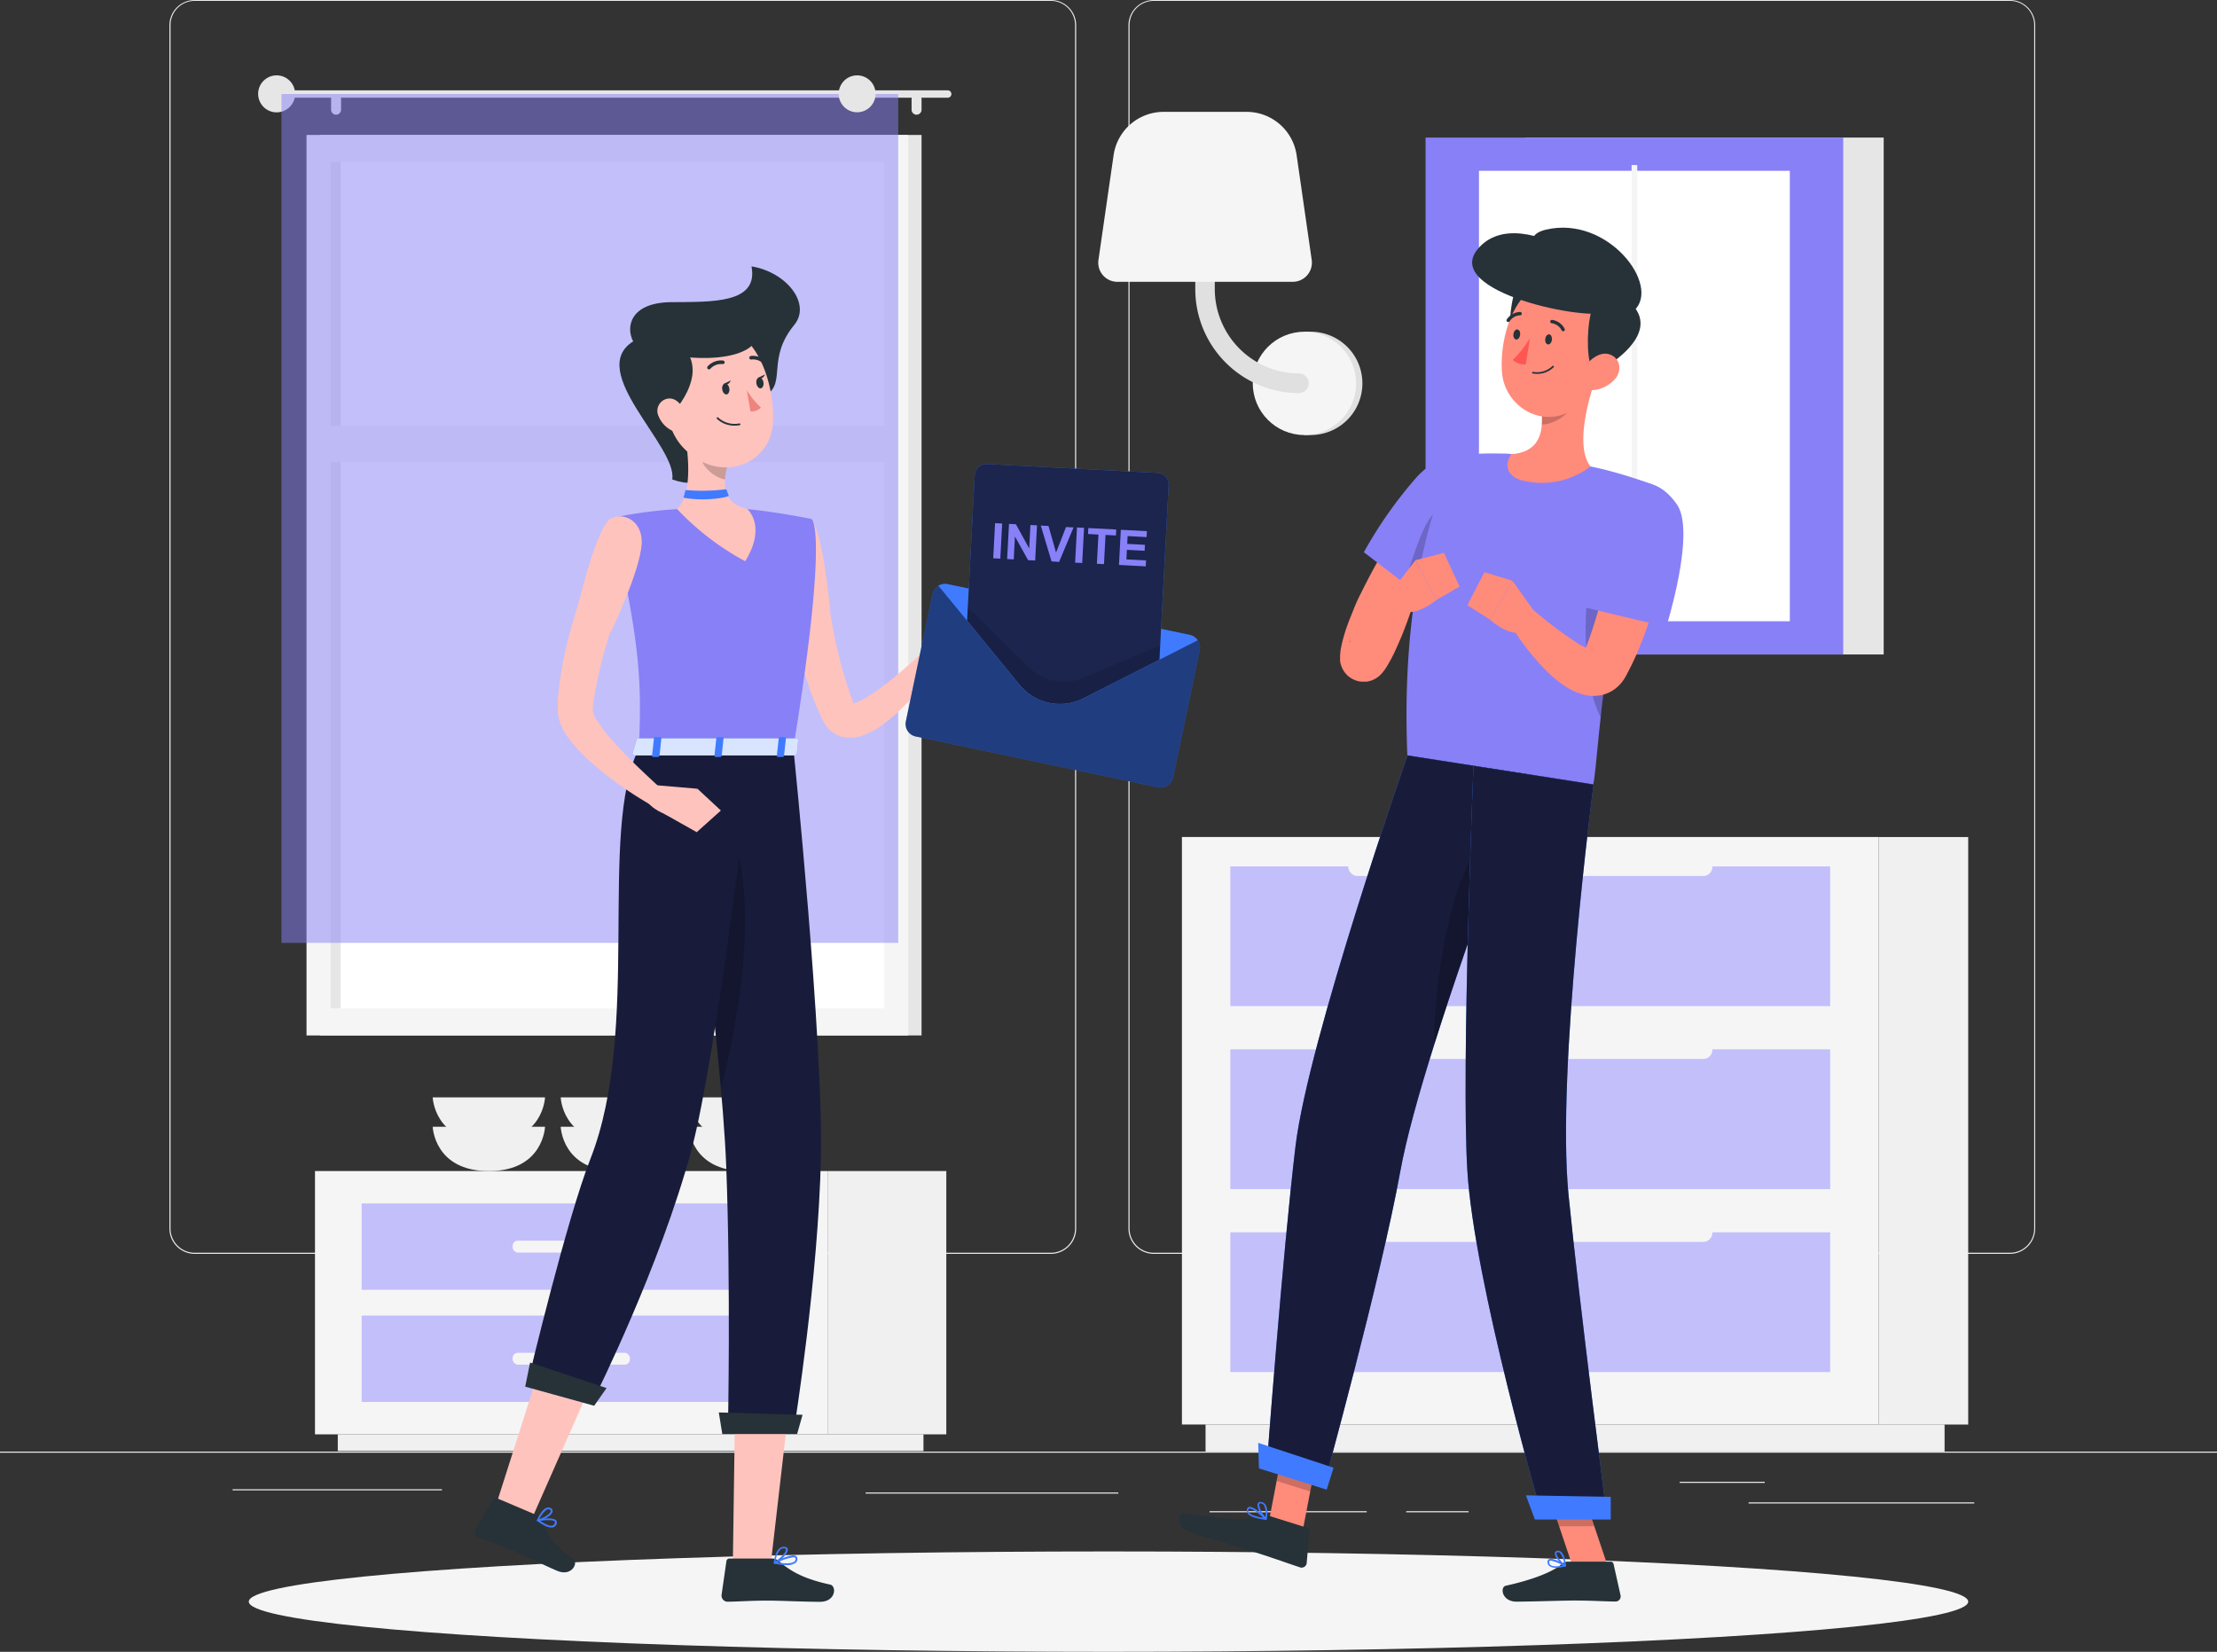 <svg xmlns="http://www.w3.org/2000/svg" viewBox="0 0 500 372.56">
  <rect x="0" y="0" width="500" height="372.56" fill="#333333" stroke="none"/>
  <g id="Invite-rafiki_1_" data-name="Invite-rafiki(1)" transform="translate(0 -55)">
    <g id="freepik--background-complete--inject-3">
      <rect id="Rectangle_490" data-name="Rectangle 490" width="500" height="0.25" transform="translate(0 382.4)" fill="#ebebeb"/>
      <rect id="Rectangle_491" data-name="Rectangle 491" width="50.9" height="0.25" transform="translate(394.36 393.85)" fill="#ebebeb"/>
      <rect id="Rectangle_492" data-name="Rectangle 492" width="47.21" height="0.25" transform="translate(52.46 390.89)" fill="#ebebeb"/>
      <rect id="Rectangle_493" data-name="Rectangle 493" width="19.19" height="0.25" transform="translate(378.81 389.21)" fill="#ebebeb"/>
      <rect id="Rectangle_494" data-name="Rectangle 494" width="14.08" height="0.25" transform="translate(317.14 395.84)" fill="#ebebeb"/>
      <rect id="Rectangle_495" data-name="Rectangle 495" width="35.44" height="0.25" transform="translate(272.79 395.84)" fill="#ebebeb"/>
      <rect id="Rectangle_496" data-name="Rectangle 496" width="56.99" height="0.25" transform="translate(195.22 391.62)" fill="#ebebeb"/>
      <path id="Path_2533" data-name="Path 2533" d="M237,337.8H43.91a5.71,5.71,0,0,1-5.7-5.71V60.66A5.71,5.71,0,0,1,43.91,55H237a5.71,5.71,0,0,1,5.71,5.71V332.09A5.71,5.71,0,0,1,237,337.8ZM43.91,55.2a5.46,5.46,0,0,0-5.45,5.46V332.09a5.46,5.46,0,0,0,5.45,5.46H237a5.47,5.47,0,0,0,5.46-5.46V60.66A5.47,5.47,0,0,0,237,55.2Z" fill="#ebebeb"/>
      <path id="Path_2534" data-name="Path 2534" d="M453.31,337.8H260.21a5.72,5.72,0,0,1-5.71-5.71V60.66A5.72,5.72,0,0,1,260.21,55h193.1A5.71,5.71,0,0,1,459,60.66V332.09A5.71,5.71,0,0,1,453.31,337.8ZM260.21,55.2a5.47,5.47,0,0,0-5.46,5.46V332.09a5.47,5.47,0,0,0,5.46,5.46h193.1a5.47,5.47,0,0,0,5.46-5.46V60.66a5.47,5.47,0,0,0-5.46-5.46Z" fill="#ebebeb"/>
      <rect id="Rectangle_497" data-name="Rectangle 497" width="135.7" height="203.1" transform="translate(207.84 288.54) rotate(180)" fill="#e6e6e6"/>
      <rect id="Rectangle_498" data-name="Rectangle 498" width="135.7" height="203.1" transform="translate(204.83 288.54) rotate(180)" fill="#f5f5f5"/>
      <rect id="Rectangle_499" data-name="Rectangle 499" width="190.94" height="124.87" transform="translate(199.41 91.52) rotate(90)" fill="#fff"/>
      <rect id="Rectangle_500" data-name="Rectangle 500" width="190.94" height="2.28" transform="translate(76.82 91.52) rotate(90)" fill="#e6e6e6"/>
      <rect id="Rectangle_501" data-name="Rectangle 501" width="131.22" height="8.16" transform="translate(202.59 159.21) rotate(180)" fill="#f5f5f5"/>
      <path id="Path_2535" data-name="Path 2535" d="M63.22,75.37H213.74a.84.84,0,0,1,.83.84h0a.83.83,0,0,1-.83.83H63.22a.83.83,0,0,1-.83-.83h0a.84.84,0,0,1,.83-.84Z" fill="#e6e6e6"/>
      <path id="Path_2536" data-name="Path 2536" d="M58.22,76.21a4.17,4.17,0,1,0,1.207-2.974A4.17,4.17,0,0,0,58.22,76.21Z" fill="#e6e6e6"/>
      <path id="Path_2537" data-name="Path 2537" d="M206.71,80.87h0a1.13,1.13,0,0,0,1.13-1.12V77.33a1.13,1.13,0,0,0-1.13-1.12h0a1.12,1.12,0,0,0-1.12,1.12v2.42a1.12,1.12,0,0,0,1.12,1.12Z" fill="#e6e6e6"/>
      <path id="Path_2538" data-name="Path 2538" d="M75.79,80.87h0a1.13,1.13,0,0,0,1.13-1.12V77.33a1.13,1.13,0,0,0-1.13-1.12h0a1.12,1.12,0,0,0-1.12,1.12v2.42a1.12,1.12,0,0,0,1.12,1.12Z" fill="#e6e6e6"/>
      <rect id="Rectangle_502" data-name="Rectangle 502" width="139.1" height="191.46" transform="translate(202.58 267.66) rotate(180)" fill="#8880f7" opacity="0.5"/>
      <path id="Path_2539" data-name="Path 2539" d="M189.15,76.21a4.16,4.16,0,1,0,1.2-2.974A4.17,4.17,0,0,0,189.15,76.21Z" fill="#e6e6e6"/>
      <rect id="Rectangle_503" data-name="Rectangle 503" width="26.78" height="59.39" transform="translate(213.42 378.51) rotate(180)" fill="#f0f0f0"/>
      <rect id="Rectangle_504" data-name="Rectangle 504" width="132.09" height="3.76" transform="translate(208.27 382.27) rotate(180)" fill="#f0f0f0"/>
      <rect id="Rectangle_505" data-name="Rectangle 505" width="115.59" height="59.39" transform="translate(71.04 319.12)" fill="#f5f5f5"/>
      <path id="Path_2649" data-name="Path 2649" d="M0,0H94.53V19.48H0Z" transform="translate(81.57 326.43)" fill="#c3bffb"/>
      <path id="Path_2650" data-name="Path 2650" d="M0,0H94.53V19.48H0Z" transform="translate(81.57 351.72)" fill="#c3bffb"/>
      <rect id="Rectangle_508" data-name="Rectangle 508" width="26.45" height="2.67" rx="1.18" transform="translate(142.06 337.5) rotate(180)" fill="#f5f5f5"/>
      <rect id="Rectangle_509" data-name="Rectangle 509" width="26.45" height="2.67" rx="1.18" transform="translate(142.06 362.79) rotate(180)" fill="#f5f5f5"/>
      <path id="Path_2540" data-name="Path 2540" d="M122.92,309.13s-.33,10-12.67,10-12.66-10-12.66-10Z" fill="#f0f0f0"/>
      <path id="Path_2541" data-name="Path 2541" d="M151.79,309.13s-.32,10-12.67,10-12.66-10-12.66-10Z" fill="#f0f0f0"/>
      <path id="Path_2542" data-name="Path 2542" d="M122.92,302.5s-.33,10-12.67,10-12.66-10-12.66-10Z" fill="#f0f0f0"/>
      <path id="Path_2543" data-name="Path 2543" d="M151.79,302.5s-.32,10-12.67,10-12.66-10-12.66-10Z" fill="#f0f0f0"/>
      <path id="Path_2544" data-name="Path 2544" d="M180.66,309.13s-.32,10-12.66,10-12.67-10-12.67-10Z" fill="#f0f0f0"/>
      <path id="Path_2545" data-name="Path 2545" d="M180.66,302.5s-.32,10-12.66,10-12.67-10-12.67-10Z" fill="#f0f0f0"/>
      <rect id="Rectangle_510" data-name="Rectangle 510" width="80.87" height="116.58" transform="translate(424.83 202.61) rotate(180)" fill="#e6e6e6"/>
      <path id="Path_2646" data-name="Path 2646" d="M0,0H94.19V116.58H0Z" transform="translate(415.7 202.61) rotate(180)" fill="#8880f7"/>
      <rect id="Rectangle_512" data-name="Rectangle 512" width="101.6" height="70.11" transform="translate(403.66 93.52) rotate(90)" fill="#fff"/>
      <rect id="Rectangle_513" data-name="Rectangle 513" width="104.2" height="1.28" transform="translate(369.25 92.22) rotate(90)" fill="#f5f5f5"/>
      <rect id="Rectangle_514" data-name="Rectangle 514" width="20.21" height="132.51" transform="translate(443.89 376.3) rotate(180)" fill="#f0f0f0"/>
      <rect id="Rectangle_515" data-name="Rectangle 515" width="166.67" height="6.09" transform="translate(438.56 382.38) rotate(180)" fill="#f0f0f0"/>
      <rect id="Rectangle_516" data-name="Rectangle 516" width="157.12" height="132.51" transform="translate(266.56 243.78)" fill="#f5f5f5"/>
      <rect id="Rectangle_517" data-name="Rectangle 517" width="135.28" height="31.52" transform="translate(277.48 291.67)" fill="#c3bffb"/>
      <path id="Path_2648" data-name="Path 2648" d="M0,0H135.28V31.52H0Z" transform="translate(277.48 332.94)" fill="#c3bffb"/>
      <rect id="Rectangle_519" data-name="Rectangle 519" width="82.13" height="4.32" rx="2.05" transform="translate(386.19 293.84) rotate(180)" fill="#f5f5f5"/>
      <rect id="Rectangle_520" data-name="Rectangle 520" width="82.13" height="4.32" rx="2.05" transform="translate(386.19 335.1) rotate(180)" fill="#f5f5f5"/>
      <path id="Path_2647" data-name="Path 2647" d="M0,0H135.28V31.52H0Z" transform="translate(277.48 250.41)" fill="#c3bffb"/>
      <rect id="Rectangle_522" data-name="Rectangle 522" width="82.13" height="4.32" rx="2.05" transform="translate(386.19 252.58) rotate(180)" fill="#f5f5f5"/>
      <path id="Path_2546" data-name="Path 2546" d="M295.61,153.12a11.65,11.65,0,0,0,0-23.3h-1.42v23.3Z" fill="#e0e0e0"/>
      <circle id="Ellipse_103" data-name="Ellipse 103" cx="11.65" cy="11.65" r="11.65" transform="translate(282.54 129.82)" fill="#f5f5f5"/>
      <path id="Path_2547" data-name="Path 2547" d="M293,143.67a23.46,23.46,0,0,1-23.43-23.44v-14a2.2,2.2,0,1,1,4.4,0v14a19.06,19.06,0,0,0,19,19,2.2,2.2,0,1,1,0,4.4Z" fill="#e0e0e0"/>
      <path id="Path_2548" data-name="Path 2548" d="M252,118.56h39.56a4.32,4.32,0,0,0,4.27-4.93L292.43,90a11.4,11.4,0,0,0-11.29-9.77h-18.7A11.4,11.4,0,0,0,251.15,90l-3.41,23.59a4.31,4.31,0,0,0,4.26,4.97Z" fill="#f5f5f5"/>
    </g>
    <g id="freepik--Shadow--inject-3">
      <ellipse id="freepik--path--inject-3" cx="193.89" cy="11.32" rx="193.89" ry="11.32" transform="translate(56.11 404.92)" fill="#f5f5f5"/>
    </g>
    <g id="freepik--character-2--inject-3">
      <path id="Path_2549" data-name="Path 2549" d="M293.81,400.2l-7.57-2.37,3.48-18.17,7.57,2.38Z" fill="#ff8b7b"/>
      <path id="Path_2550" data-name="Path 2550" d="M362.56,408.14h-7.94l-6.18-18.38h7.93Z" fill="#ff8b7b"/>
      <path id="Path_2551" data-name="Path 2551" d="M353.56,407.22h9.68a.68.68,0,0,1,.67.54l1.57,7.05a1.16,1.16,0,0,1-1.16,1.41c-3.12-.05-5.39-.23-9.31-.23-2.41,0-9.68.25-13,.25s-3.76-3.3-2.4-3.59c6.11-1.34,10.72-3.18,12.68-4.94A1.9,1.9,0,0,1,353.56,407.22Z" fill="#263238"/>
      <path id="Path_2552" data-name="Path 2552" d="M286.57,397l8.27,2.59a.7.7,0,0,1,.48.72l-.62,7.2a1.15,1.15,0,0,1-1.51,1c-3-1-7.22-2.51-11-3.68-4.38-1.38-8.59-2.62-13.73-4.24-3.11-1-3-4.38-1.6-4.26,6.33.56,11.56,2.24,17.67.69A3.62,3.62,0,0,1,286.57,397Z" fill="#263238"/>
      <path id="Path_2553" data-name="Path 2553" d="M332.79,170c-1.33,1.87-2.77,3.87-4.13,5.84s-2.71,4-4.05,6c-2.64,4-5.19,8.05-7.45,12.13-.59,1-1.07,2-1.62,3.07s-1,2-1.44,3-.86,2-1.24,3l-.23.6a.538.538,0,0,1-.07.14s0,0,0-.44v-.51a3.2,3.2,0,0,0-.09-.49,1.274,1.274,0,0,0-.11-.38l-.06-.19-.12-.28a5.391,5.391,0,0,0-.3-.58,4.772,4.772,0,0,0-.58-.76,5,5,0,0,0-2.14-1.39,4.9,4.9,0,0,0-1.2-.24,3.51,3.51,0,0,0-.56,0H307a4.679,4.679,0,0,0-1.2.3,5.864,5.864,0,0,0-.6.28,3.158,3.158,0,0,0-.33.21l-.2.16-.13.11a1.23,1.23,0,0,0-.21.21c-.07.12.09,0,.22-.16.6-.65,1.38-1.6,2.08-2.52l2.2-2.88c1.5-1.93,3-3.9,4.6-5.8l5.26,2.8c-.73,2.46-1.6,4.81-2.55,7.17-.5,1.17-1,2.35-1.55,3.52a32.1,32.1,0,0,1-2,3.69,10,10,0,0,1-.95,1.27,6.756,6.756,0,0,1-.54.54l-.22.18-.3.22a4,4,0,0,1-.43.27,6.617,6.617,0,0,1-.7.34,5.3,5.3,0,0,1-1.31.32h-1.02a4.85,4.85,0,0,1-1.25-.25,5.081,5.081,0,0,1-1.26-.61,4.89,4.89,0,0,1-1-.84,4.772,4.772,0,0,1-.61-.81,5.48,5.48,0,0,1-.33-.63l-.13-.31-.07-.21c-.05-.14-.09-.29-.13-.43s-.08-.41-.11-.61v-.74a9.2,9.2,0,0,1,.08-1.36,3.9,3.9,0,0,1,.12-.77c.08-.45.16-.82.25-1.19a36.4,36.4,0,0,1,1.21-4c.45-1.29,1-2.52,1.47-3.76a37.68,37.68,0,0,1,1.65-3.58,139.93,139.93,0,0,1,7.53-13.44c1.36-2.14,2.75-4.26,4.21-6.33s2.89-4.12,4.51-6.2Z" fill="#ff8b7b"/>
      <path id="Path_2554" data-name="Path 2554" d="M337,164.55c1.54,7.42-15.06,26-15.06,26l-14.35-11a96.85,96.85,0,0,1,11.92-16.94C326.3,155.24,335.25,156.4,337,164.55Z" fill="#8880f7"/>
      <path id="Path_2555" data-name="Path 2555" d="M325,169.72c-4,1.46-6.11,11.17-8.41,16.76l5.31,4.06a121.885,121.885,0,0,0,10.86-14.32C330.85,172,329.57,168.06,325,169.72Z" opacity="0.2"/>
      <path id="Path_2556" data-name="Path 2556" d="M289.72,379.67l-1.79,9.36,7.57,2.37,1.8-9.36Z" opacity="0.2"/>
      <path id="Path_2557" data-name="Path 2557" d="M356.38,389.77h-7.94l3.19,9.47h7.94Z" opacity="0.2"/>
      <path id="Path_2558" data-name="Path 2558" d="M372.46,164.18a178.635,178.635,0,0,0-7.24,25.58c-1.27,6.06-2.22,11.87-3,17.15-1.72,12.36-2.25,21.86-2.89,25-6.15-1-29.31-4.56-41.93-6.54-1.91-45.45,11-67.68,11-67.68a81.668,81.668,0,0,1,10.21-.39,16.128,16.128,0,0,1,2.18.1,157.543,157.543,0,0,1,17.83,2.78c1.12.23,2.24.49,3.34.76C367.61,162.38,372.46,164.18,372.46,164.18Z" fill="#8880f7"/>
      <path id="Path_2559" data-name="Path 2559" d="M366.66,180.58l-8.79,9.76s-1.6,17.51,3.17,26.53c.33-3,.73-6.37,1.23-10,.73-5.28,1.68-11.09,3-17.15.66-3.16,1.41-6.39,2.25-9.65Z" opacity="0.2"/>
      <path id="Path_2560" data-name="Path 2560" d="M360.06,139.87c-2,5.56-4.78,15.89-1.36,20.35a18.07,18.07,0,0,1-14.6,3.32c-4.92-.88-4.63-4.36-3.23-6.1,6.64-.53,7.21-5.3,6.79-9.93Z" fill="#ff8b7b"/>
      <path id="Path_2561" data-name="Path 2561" d="M355,143l-7.34,4.51a18.649,18.649,0,0,1,.05,3.25c2.5,0,6.28-2.13,6.93-4.65A8.8,8.8,0,0,0,355,143Z" opacity="0.2"/>
      <path id="Path_2562" data-name="Path 2562" d="M346.65,116c-5.6-2.6-8.14,16.2-4.21,18.91S357.12,120.84,346.65,116Z" fill="#263238"/>
      <path id="Path_2563" data-name="Path 2563" d="M362.09,131.35c-1.69,7.69-2.29,12.28-6.83,15.65-6.83,5.08-15.86,0-16.51-8-.58-7.23,2.28-18.59,10.36-20.5a10.74,10.74,0,0,1,12.98,12.85Z" fill="#ff8b7b"/>
      <path id="Path_2564" data-name="Path 2564" d="M360.36,138.87c-3.49,2-3.35-21.62,3.47-18.15C375.39,126.59,368.61,134.1,360.36,138.87Z" fill="#263238"/>
      <path id="Path_2565" data-name="Path 2565" d="M368.57,125c-3.17,2.9-32.41-15.27-19.92-18.2C362.64,103.49,374.65,119.4,368.57,125Z" fill="#263238"/>
      <path id="Path_2566" data-name="Path 2566" d="M362.5,125.29c-3.57,2.39-37.45-4.32-29.2-14.15C343.16,99.38,369.9,120.33,362.5,125.29Z" fill="#263238"/>
      <path id="Path_2567" data-name="Path 2567" d="M364.26,140.46a7.51,7.51,0,0,1-5.12,2.54c-2.62.16-3.38-2.31-2.19-4.5,1.06-2,3.71-4.42,6.12-3.55S365.84,138.61,364.26,140.46Z" fill="#ff8b7b"/>
      <path id="Path_2568" data-name="Path 2568" d="M285.64,386.39l12.82,4s12.94-46.88,17.35-71.2c1.34-7.4,4.2-17.62,7.63-28.53,4.32-13.74,9.54-28.56,13.77-40.14,4.46-12.21,7.8-20.83,7.8-20.83l-27.57-4.3s-22.39,64.12-25.27,88.17C289.18,338.57,285.64,386.39,285.64,386.39Z" fill="#407bff"/>
      <path id="Path_2569" data-name="Path 2569" d="M285.64,386.39l12.82,4s12.94-46.88,17.35-71.2c1.34-7.4,4.2-17.62,7.63-28.53,4.32-13.74,9.54-28.56,13.77-40.14,4.46-12.21,7.8-20.83,7.8-20.83l-27.57-4.3s-22.39,64.12-25.27,88.17C289.18,338.57,285.64,386.39,285.64,386.39Z" fill="#181c3a"/>
      <path id="Path_2570" data-name="Path 2570" d="M323.44,290.68c4.32-13.74,9.54-28.56,13.77-40.14l-2.35-6.44C327.29,251.68,323.28,276.82,323.44,290.68Z" opacity="0.2"/>
      <path id="Path_2571" data-name="Path 2571" d="M332.31,227.73s-2.77,67.94-1.39,91.14c1.51,25.41,17,78.54,17,78.54h14.53s-6.24-48.24-8.7-72.94c-2.8-28.13,5.64-92.52,5.64-92.52Z" fill="#407bff"/>
      <path id="Path_2572" data-name="Path 2572" d="M332.31,227.73s-2.77,67.94-1.39,91.14c1.51,25.41,17,78.54,17,78.54h14.53s-6.24-48.24-8.7-72.94c-2.8-28.13,5.64-92.52,5.64-92.52Z" fill="#181c3a"/>
      <path id="Path_2573" data-name="Path 2573" d="M346.16,397.72h17.11v-5.11l-19.13-.34Z" fill="#407bff"/>
      <path id="Path_2574" data-name="Path 2574" d="M283.93,386.19l15.28,4.79,1.55-4.94-17-5.61Z" fill="#407bff"/>
      <path id="Path_2575" data-name="Path 2575" d="M350,131.68c-.1.63-.51,1.09-.92,1s-.67-.63-.57-1.26.51-1.09.92-1S350.07,131.05,350,131.68Z" fill="#263238"/>
      <path id="Path_2576" data-name="Path 2576" d="M342.83,130.57c-.1.63-.52,1.09-.93,1s-.67-.62-.57-1.26.51-1.09.93-1S342.92,129.93,342.83,130.57Z" fill="#263238"/>
      <path id="Path_2577" data-name="Path 2577" d="M345.05,131.24a23,23,0,0,1-3.86,4.93,3.68,3.68,0,0,0,2.93,1Z" fill="#ff5652"/>
      <path id="Path_2578" data-name="Path 2578" d="M346.52,139.32a6.12,6.12,0,0,1-.83-.08.18.18,0,0,1-.16-.21.2.2,0,0,1,.21-.16,5,5,0,0,0,4.39-1.32.19.19,0,0,1,.27,0,.18.18,0,0,1,0,.26,5.26,5.26,0,0,1-3.88,1.51Z" fill="#263238"/>
      <path id="Path_2579" data-name="Path 2579" d="M352.54,129.72a.42.42,0,0,1-.33-.2,3,3,0,0,0-2.18-1.61.38.38,0,1,1,.06-.75,3.73,3.73,0,0,1,2.78,2,.38.38,0,0,1-.15.51A.41.41,0,0,1,352.54,129.72Z" fill="#263238"/>
      <path id="Path_2580" data-name="Path 2580" d="M340.13,127.63a.44.44,0,0,1-.21-.07.37.37,0,0,1-.09-.52,3.78,3.78,0,0,1,3-1.68.38.38,0,1,1,0,.76,2.87,2.87,0,0,0-2.35,1.35.42.42,0,0,1-.35.16Z" fill="#263238"/>
      <path id="Path_2581" data-name="Path 2581" d="M350.94,408.6a2.43,2.43,0,0,1-1.53-.4,1.16,1.16,0,0,1-.39-1,.58.58,0,0,1,.33-.53c.87-.46,3.43,1.12,3.72,1.3a.2.2,0,0,1,.09.19.21.21,0,0,1-.14.15,9.69,9.69,0,0,1-2.08.29Zm-1.18-1.6a.54.54,0,0,0-.24.05.23.23,0,0,0-.12.22.76.76,0,0,0,.25.68c.44.37,1.47.42,2.82.15a7.609,7.609,0,0,0-2.71-1.1Z" fill="#407bff"/>
      <path id="Path_2582" data-name="Path 2582" d="M353,408.32a.15.15,0,0,1-.09,0c-.82-.44-2.41-2.18-2.24-3.07a.62.62,0,0,1,.6-.49,1.08,1.08,0,0,1,.8.24c.92.76,1.11,3,1.12,3.14a.19.19,0,0,1-.09.17A.17.17,0,0,1,353,408.32Zm-1.6-3.21h-.09c-.24,0-.26.15-.27.19-.1.53.91,1.84,1.73,2.46a4.54,4.54,0,0,0-.94-2.49.66.66,0,0,0-.46-.16Z" fill="#407bff"/>
      <path id="Path_2583" data-name="Path 2583" d="M285.49,397.78h0c-1.3-.14-3.56-.52-4.16-1.52a1.06,1.06,0,0,1-.06-1,.6.6,0,0,1,.44-.38c1.09-.23,3.64,2.27,3.93,2.56a.246.246,0,0,1-.15.34Zm-3.65-2.52h-.07a.22.22,0,0,0-.17.15.68.68,0,0,0,0,.65c.34.56,1.56,1,3.32,1.27C283.93,396.39,282.48,395.24,281.84,395.26Z" fill="#407bff"/>
      <path id="Path_2584" data-name="Path 2584" d="M285.49,397.78a.24.24,0,0,1-.13,0c-.78-.69-2.08-2.9-1.67-3.71.1-.19.32-.4.82-.29a1.33,1.33,0,0,1,.9.62c.72,1.09.28,3.19.26,3.28a.17.17,0,0,1-.12.14Zm-1.25-3.71c-.16,0-.2.09-.21.12-.25.48.58,2.16,1.33,3a4.4,4.4,0,0,0-.26-2.65,1,1,0,0,0-.66-.45Z" fill="#407bff"/>
      <path id="Path_2585" data-name="Path 2585" d="M376.66,173.51c-.15,1.38-.3,2.57-.51,3.84s-.41,2.49-.64,3.73c-.43,2.48-1,4.93-1.62,7.39a92.66,92.66,0,0,1-5,14.56l-.83,1.79-.91,1.78-.23.45-.11.22-.18.32a9.468,9.468,0,0,1-1.28,1.78,8.05,8.05,0,0,1-4.54,2.48,9,9,0,0,1-4-.26,13.72,13.72,0,0,1-2.64-1.1,21.359,21.359,0,0,1-3.72-2.63,33.943,33.943,0,0,1-2.91-2.82c-.91-1-1.75-1.94-2.55-2.95a55.759,55.759,0,0,1-4.39-6.27l4.6-3.79a95.921,95.921,0,0,0,10.86,8.23,14.4,14.4,0,0,0,2.44,1.18,2,2,0,0,0,.75.16c.12,0,0-.12-.44-.08a2.65,2.65,0,0,0-1.46.71c-.15.15-.22.25-.26.28h0v-.09l.07-.19.16-.38.62-1.51.57-1.55a103.34,103.34,0,0,0,3.67-13.12c.51-2.26,1-4.53,1.39-6.81s.79-4.64,1.12-6.76Z" fill="#ff8b7b"/>
      <path id="Path_2586" data-name="Path 2586" d="M378.21,168.8c4.31,6.24-2.42,27.58-2.42,27.58l-19-4.53a109.511,109.511,0,0,1,4.6-19.42C365,162.36,373,161.24,378.21,168.8Z" fill="#8880f7"/>
      <path id="Path_2587" data-name="Path 2587" d="M345.78,192.55,341.11,186l-5.06,8.78s5.22,4.71,8,2.23Z" fill="#ff8b7b"/>
      <path id="Path_2588" data-name="Path 2588" d="M334.77,184.05l-3.84,7.46,5.13,3.25,5.05-8.78Z" fill="#ff8b7b"/>
      <path id="Path_2589" data-name="Path 2589" d="M314.3,187.72l4.93-6.37,4.69,9s-5.4,4.48-8.1,1.89Z" fill="#ff8b7b"/>
      <path id="Path_2590" data-name="Path 2590" d="M325.65,179.69l3.53,7.61-5.26,3.04-4.69-8.99Z" fill="#ff8b7b"/>
    </g>
    <g id="freepik--character-1--inject-3">
      <path id="Path_2591" data-name="Path 2591" d="M142.8,132c-1.72-3.25-.66-8.77,8.59-8.85s19.7.35,18.1-8.07c8,1.33,13.5,8.49,9.64,13.2-6.19,7.53-1.85,12.86-6.21,15.76-6.07,4.06-8,24-21.31,19.09C152.85,155.75,132.05,138.72,142.8,132Z" fill="#263238"/>
      <path id="Path_2592" data-name="Path 2592" d="M185.82,182c.22,2.39.51,5,.87,7.49s.72,5,1.22,7.52a101.1,101.1,0,0,0,3.82,14.54l.65,1.72.3.78c0,.05,0,0-.07,0a1.24,1.24,0,0,0-.73-.33c-.14,0,.06.07.37,0a9.91,9.91,0,0,0,2.63-1.12,27.8,27.8,0,0,0,3-1.92,73,73,0,0,0,5.91-4.71c1.93-1.67,3.87-3.43,5.72-5.17l3.32,2.8a77.318,77.318,0,0,1-10.7,12.34,37.577,37.577,0,0,1-3.38,2.73,16.821,16.821,0,0,1-4.45,2.3,8.39,8.39,0,0,1-3.52.36,6.38,6.38,0,0,1-2.24-.7,6.59,6.59,0,0,1-1.87-1.48,7.38,7.38,0,0,1-1.12-1.69,2.64,2.64,0,0,1-.15-.3l-.11-.24-.22-.48-.86-1.92a89.08,89.08,0,0,1-4.82-15.76c-.57-2.66-1.08-5.32-1.45-8s-.7-5.33-.87-8.18Z" fill="#ffc3bd"/>
      <path id="Path_2593" data-name="Path 2593" d="M182.5,172.06c3,.78,4.74,20.81,4.74,20.81l-8.06,4.85s-4.87-14.8-4.13-21.19C175.59,171.88,180.22,171.48,182.5,172.06Z" fill="#ffc3bd"/>
      <path id="Path_2594" data-name="Path 2594" d="M209.41,200.2l4.63-7.32,2.63,8.31s-3.8,4-7.24,3Z" fill="#ffc3bd"/>
      <path id="Path_2595" data-name="Path 2595" d="M220.84,190.45l1.82,7.09-5.99,3.65-2.63-8.31Z" fill="#ffc3bd"/>
      <path id="Path_2596" data-name="Path 2596" d="M165.28,407.52h8.58l3.64-31.51H165.73Z" fill="#ffc3bd"/>
      <path id="Path_2597" data-name="Path 2597" d="M111.4,395.94l8.31,2.15,12.76-28.92-11.5-3.25Z" fill="#ffc3bd"/>
      <path id="Path_2598" data-name="Path 2598" d="M121,396.71l-8.87-3.77a.67.67,0,0,0-.86.27l-4,6.59a1.38,1.38,0,0,0,.67,1.94c3.12,1.26,4.69,1.71,8.59,3.37,2.4,1,5.8,2.76,9.11,4.17s4.89-1.8,3.63-2.68c-5.62-4-5.82-6.21-7.16-8.85a2.24,2.24,0,0,0-1.11-1.04Z" fill="#263238"/>
      <path id="Path_2599" data-name="Path 2599" d="M174.15,406.52h-9.64a.68.68,0,0,0-.68.59l-1.1,7.63a1.38,1.38,0,0,0,1.38,1.52c3.36-.06,5-.25,9.22-.25,2.6,0,8,.27,11.6.27s3.79-3.56,2.29-3.89c-6.72-1.44-9.37-3.44-11.63-5.34a2.26,2.26,0,0,0-1.44-.53Z" fill="#263238"/>
      <path id="Path_2600" data-name="Path 2600" d="M183,172.05s4.08,1.44-4.1,51.78H144.09c.59-14.18.6-22.92-6.17-52a102.561,102.561,0,0,1,14.79-2,111.242,111.242,0,0,1,15.82,0C175.33,170.47,183,172.05,183,172.05Z" fill="#8880f7"/>
      <path id="Path_2601" data-name="Path 2601" d="M154.28,152c1,5.09,2,14.42-1.57,17.81a60.33,60.33,0,0,0,15.35,11.77c4.94-8,.47-11.77.47-11.77-5.67-1.35-5.53-5.56-4.54-9.52Z" fill="#ffc3bd"/>
      <path id="Path_2602" data-name="Path 2602" d="M154.68,165.53a42.79,42.79,0,0,0,9-.18.13.13,0,0,1,.14.08c.09.23.33.86.52,1.29a.12.12,0,0,1-.05.16c-1,.51-5.95,1.16-10,.4a.13.13,0,0,1-.1-.17c.16-.6.33-1.24.39-1.48a.11.11,0,0,1,.1-.1Z" fill="#407bff"/>
      <path id="Path_2603" data-name="Path 2603" d="M158.24,155.42l5.75,4.91a16.28,16.28,0,0,0-.49,2.8c-2.17-.31-5.15-2.69-5.38-5a7.85,7.85,0,0,1,.12-2.71Z" opacity="0.2"/>
      <path id="Path_2604" data-name="Path 2604" d="M148.91,142.7c2,8.28,2.66,11.82,7.65,15.37,7.5,5.33,17.23,1.07,17.75-7.63.47-7.84-2.88-20.06-11.66-21.94a11.61,11.61,0,0,0-13.74,14.2Z" fill="#ffc3bd"/>
      <path id="Path_2605" data-name="Path 2605" d="M178.94,223.83s6.76,66.09,6.2,92.25c-.58,27.22-6,60.87-6,60.87H164.18s.64-32.06-.39-58.79c-1.11-29.14-10.37-94.33-10.37-94.33Z" fill="#181c3a"/>
      <path id="Path_2606" data-name="Path 2606" d="M162.9,378.44h16.87L181,374.1l-18.89-.53Z" fill="#263238"/>
      <path id="Path_2607" data-name="Path 2607" d="M163.91,240.28c8.55,17.21,1.71,48.62-1.31,60.3-1.55-17.55-4.17-39-6.21-54.75C157.69,236.92,160,232.34,163.91,240.28Z" opacity="0.2"/>
      <path id="Path_2608" data-name="Path 2608" d="M169.73,223.83s-7.89,68.71-13.85,90.77c-7.08,26.18-21.54,55.1-21.54,55.1l-15-4.23s8.41-35.3,13.82-49.1c11.55-29.44,1.66-73.32,10.89-92.54Z" fill="#181c3a"/>
      <path id="Path_2609" data-name="Path 2609" d="M118.45,367.75,134,372.06l2.8-3.99-17.25-5.75Z" fill="#263238"/>
      <path id="Path_2610" data-name="Path 2610" d="M162.89,142.87c.12.68.58,1.17,1,1.09s.71-.7.59-1.38-.58-1.17-1-1.09S162.77,142.19,162.89,142.87Z" fill="#263238"/>
      <path id="Path_2611" data-name="Path 2611" d="M170.59,141.5c.13.68.58,1.17,1,1.09s.71-.69.59-1.37-.58-1.17-1-1.09S170.47,140.82,170.59,141.5Z" fill="#263238"/>
      <path id="Path_2612" data-name="Path 2612" d="M171,140.2l1.56-.76S171.93,140.86,171,140.2Z" fill="#263238"/>
      <path id="Path_2613" data-name="Path 2613" d="M168.41,143a18.61,18.61,0,0,0,3.2,3.92,3,3,0,0,1-2.35.88Z" fill="#ed847e"/>
      <path id="Path_2614" data-name="Path 2614" d="M165.66,151a6.911,6.911,0,0,0,1.16-.1.2.2,0,0,0,.16-.24.19.19,0,0,0-.23-.16,5.49,5.49,0,0,1-4.78-1.33.19.19,0,0,0-.28,0,.21.21,0,0,0,0,.29,5.7,5.7,0,0,0,3.97,1.54Z" fill="#263238"/>
      <path id="Path_2615" data-name="Path 2615" d="M146.13,130.83c4.92,2.42,9.83,1.37,10.08,7.48s-8.16,16-10.08,9S146.13,130.83,146.13,130.83Z" fill="#263238"/>
      <path id="Path_2616" data-name="Path 2616" d="M147.6,134c6.35,2.57,23.84,3.24,23.46-4.6s-15.5-4.37-19.83-2.69S147.6,134,147.6,134Z" fill="#263238"/>
      <path id="Path_2617" data-name="Path 2617" d="M148.56,148.94a6.2,6.2,0,0,0,3.37,3.35c2,.82,3.27-.94,2.91-3-.33-1.83-1.77-4.47-3.9-4.41a2.79,2.79,0,0,0-2.38,4.06Z" fill="#ffc3bd"/>
      <path id="Path_2618" data-name="Path 2618" d="M159.91,138.31a.37.37,0,0,0,.29-.13,3.28,3.28,0,0,1,2.74-1.06.407.407,0,1,0,.15-.8,4.06,4.06,0,0,0-3.48,1.3.42.42,0,0,0,0,.58A.43.43,0,0,0,159.91,138.31Z" fill="#263238"/>
      <path id="Path_2619" data-name="Path 2619" d="M172.52,137.26a.38.38,0,0,0,.28-.11.4.4,0,0,0,0-.57,4,4,0,0,0-3.48-1.29.4.4,0,0,0-.32.47.41.41,0,0,0,.47.33,3.23,3.23,0,0,1,2.74,1,.42.42,0,0,0,.31.17Z" fill="#263238"/>
      <path id="Path_2620" data-name="Path 2620" d="M142.27,184.29c-1.73,4.52-3.39,9.27-4.86,13.94A102.5,102.5,0,0,0,134,212.31c-.11.58-.16,1.15-.22,1.72l-.09.85v.36h0a4.65,4.65,0,0,0,.71,1.86,33.341,33.341,0,0,0,4.11,5.38c3.21,3.59,6.91,7,10.56,10.38l-2.53,3.54a84.369,84.369,0,0,1-12.79-9.07,35.21,35.21,0,0,1-5.74-6.16,11.75,11.75,0,0,1-2.16-5.12,7.43,7.43,0,0,1-.06-1c0-.21,0-.22,0-.33v-1.26a17.546,17.546,0,0,1,.14-2.07,87.682,87.682,0,0,1,3.13-15.59,135.352,135.352,0,0,1,5.08-14.8Z" fill="#ffc3bd"/>
      <path id="Path_2621" data-name="Path 2621" d="M138,171.8c-3.42,1.4-7.7,20.11-7.7,20.11l7.27,6s6.85-14,7.15-20.38C144.9,172.66,141,170.57,138,171.8Z" fill="#ffc3bd"/>
      <path id="Path_2622" data-name="Path 2622" d="M124.94,399.41a1.2,1.2,0,0,0,.62-.81.68.68,0,0,0-.15-.68c-.74-.81-3.8-.28-4.15-.22a.23.23,0,0,0-.16.16.2.2,0,0,0,.08.21c.92.67,2.62,1.75,3.64,1.39a.43.43,0,0,0,.12-.05ZM121.82,398c1.23-.17,2.9-.25,3.29.17a.29.29,0,0,1,0,.31.76.76,0,0,1-.47.58C124.13,399.27,123.08,398.88,121.82,398Z" fill="#407bff"/>
      <path id="Path_2623" data-name="Path 2623" d="M122.69,397.64c.89-.43,1.8-1.09,1.93-1.7a.71.71,0,0,0-.41-.79,1.09,1.09,0,0,0-.9-.09c-1.17.4-2.16,2.67-2.2,2.76a.2.2,0,0,0,0,.2.18.18,0,0,0,.18.08,4.759,4.759,0,0,0,1.4-.46Zm.63-2.14.12-.05a.67.67,0,0,1,.57.05c.22.13.23.26.21.35-.12.59-1.56,1.49-2.57,1.77A5.22,5.22,0,0,1,123.32,395.5Z" fill="#407bff"/>
      <path id="Path_2624" data-name="Path 2624" d="M177.37,408a3.23,3.23,0,0,0,2.09-.53,1.12,1.12,0,0,0,.36-1,.67.67,0,0,0-.34-.55c-1-.57-4.47,1.18-4.86,1.38a.2.2,0,0,0-.11.21.21.21,0,0,0,.16.17A15.137,15.137,0,0,0,177.37,408Zm1.53-1.77a.81.81,0,0,1,.38.07.25.25,0,0,1,.14.22.71.71,0,0,1-.24.65c-.52.47-1.93.55-3.83.24a11,11,0,0,1,3.55-1.16Z" fill="#407bff"/>
      <path id="Path_2625" data-name="Path 2625" d="M174.71,407.72h.09c1-.46,3-2.31,2.88-3.28,0-.23-.2-.52-.76-.58a1.52,1.52,0,0,0-1.12.35c-1.08.9-1.28,3.21-1.29,3.31a.21.21,0,0,0,.09.18A.15.15,0,0,0,174.71,407.72Zm2-3.48h.12c.37,0,.4.18.4.23.1.59-1.27,2-2.32,2.67a4.69,4.69,0,0,1,1.1-2.64,1,1,0,0,1,.75-.26Z" fill="#407bff"/>
      <path id="Path_2626" data-name="Path 2626" d="M143.57,221.79l-.89,3.12c-.12.24.16.48.57.48h35.86c.31,0,.57-.15.59-.35l.32-3.12c0-.21-.25-.39-.6-.39H144.14A.63.63,0,0,0,143.57,221.79Z" fill="#407bff"/>
      <path id="Path_2627" data-name="Path 2627" d="M143.57,221.79l-.89,3.12c-.12.24.16.48.57.48h35.86c.31,0,.57-.15.59-.35l.32-3.12c0-.21-.25-.39-.6-.39H144.14A.63.63,0,0,0,143.57,221.79Z" fill="#fff" opacity="0.8"/>
      <path id="Path_2628" data-name="Path 2628" d="M148.31,225.73h-.95c-.18,0-.33-.09-.31-.21l.44-4.06c0-.11.18-.21.36-.21h1c.19,0,.33.1.32.21l-.44,4.06A.484.484,0,0,1,148.31,225.73Z" fill="#407bff"/>
      <path id="Path_2629" data-name="Path 2629" d="M176.45,225.73h-.94c-.19,0-.33-.09-.32-.21l.44-4.06c0-.11.18-.21.37-.21h.94c.19,0,.33.1.32.21l-.44,4.06C176.81,225.64,176.64,225.73,176.45,225.73Z" fill="#407bff"/>
      <path id="Path_2630" data-name="Path 2630" d="M162.38,225.73h-.94c-.19,0-.34-.09-.32-.21l.44-4.06c0-.11.18-.21.37-.21h.94c.19,0,.33.1.32.21l-.44,4.06C162.73,225.64,162.57,225.73,162.38,225.73Z" fill="#407bff"/>
      <path id="Path_2631" data-name="Path 2631" d="M148.06,232.11l9.24.79-6.17,6.16s-5.29-1.53-6-5Z" fill="#ffc3bd"/>
      <path id="Path_2632" data-name="Path 2632" d="M210.3,189l-6,28.7a2.88,2.88,0,0,0,2.23,3.41l54.64,11.46a2.91,2.91,0,0,0,3.42-2.24l6-28.7a2.91,2.91,0,0,0-2.23-3.42l-54.64-11.45a2.93,2.93,0,0,0-2.08.36A2.87,2.87,0,0,0,210.3,189Z" fill="#407bff"/>
      <path id="Path_2633" data-name="Path 2633" d="M210.3,189l-6,28.7a2.88,2.88,0,0,0,2.23,3.41l54.64,11.46a2.91,2.91,0,0,0,3.42-2.24l6-28.7a2.91,2.91,0,0,0-2.23-3.42l-54.64-11.45a2.93,2.93,0,0,0-2.08.36A2.87,2.87,0,0,0,210.3,189Z" opacity="0.5"/>
      <path id="Path_2634" data-name="Path 2634" d="M270.12,199.41l-8.63,4.39-17.12,8.69a11.74,11.74,0,0,1-14.41-3L218.11,195l-6.48-7.89a3,3,0,0,1,2.09-.36l4.77,1,43.36,9.09,6.5,1.36a2.92,2.92,0,0,1,1.77,1.21Z" fill="#407bff"/>
      <path id="Path_2635" data-name="Path 2635" d="M263.56,164.49l-1.71,32.39-.36,6.92-17.12,8.69a11.74,11.74,0,0,1-14.41-3L218.11,195l.38-7.25,1.35-25.6a2.65,2.65,0,0,1,2.76-2.49l38.47,2a2.64,2.64,0,0,1,2.49,2.83Z" fill="#407bff"/>
      <path id="Path_2636" data-name="Path 2636" d="M263.56,164.49l-1.71,32.39-.36,6.92-17.12,8.69a11.74,11.74,0,0,1-14.41-3L218.11,195l.38-7.25,1.35-25.6a2.65,2.65,0,0,1,2.76-2.49l38.47,2a2.64,2.64,0,0,1,2.49,2.83Z" fill="#181c3a" opacity="0.9"/>
      <path id="Path_2637" data-name="Path 2637" d="M232,205.49,218.27,192l-.16,3L230,209.47a11.74,11.74,0,0,0,14.41,3l17.12-8.69.17-3.24-17.26,7.28A11.37,11.37,0,0,1,232,205.49Z" opacity="0.1"/>
      <path id="Path_2638" data-name="Path 2638" d="M224,171.92l.42-7.93,1.6.09L225.6,172Z" transform="translate(0 9)" fill="#8880f7"/>
      <path id="Path_2639" data-name="Path 2639" d="M227.14,172.09l.42-7.93,1.56.08,3,5.47.27-5.3,1.49.08-.42,7.93-1.6-.08L228.9,167l-.27,5.17Z" transform="translate(0 9)" fill="#8880f7"/>
      <path id="Path_2640" data-name="Path 2640" d="M237.15,172.62l-2.42-8.08,1.74.09,1.7,6,2.25-5.76,1.7.09-3.26,7.78Z" transform="translate(0 9)" fill="#8880f7"/>
      <path id="Path_2641" data-name="Path 2641" d="M242.47,172.9l.42-7.93,1.6.08-.42,7.93Z" transform="translate(0 9)" fill="#8880f7"/>
      <path id="Path_2642" data-name="Path 2642" d="M247.38,173.16l.35-6.59-2.35-.13.07-1.34,6.3.33-.07,1.34-2.35-.12-.35,6.59Z" transform="translate(0 9)" fill="#8880f7"/>
      <path id="Path_2643" data-name="Path 2643" d="M252.36,173.42l.42-7.93,5.88.31-.07,1.34-4.28-.23-.09,1.76,4,.21-.07,1.34-4-.21-.11,2.16,4.43.23-.07,1.34Z" transform="translate(0 9)" fill="#8880f7"/>
      <path id="Path_2644" data-name="Path 2644" d="M162.58,237.81l-5.45,4.88-7.32-4.12,7.49-5.67Z" fill="#ffc3bd"/>
      <path id="Path_2645" data-name="Path 2645" d="M163.29,141.56l1.55-.76S164.23,142.23,163.29,141.56Z" fill="#263238"/>
    </g>
  </g>
</svg>

